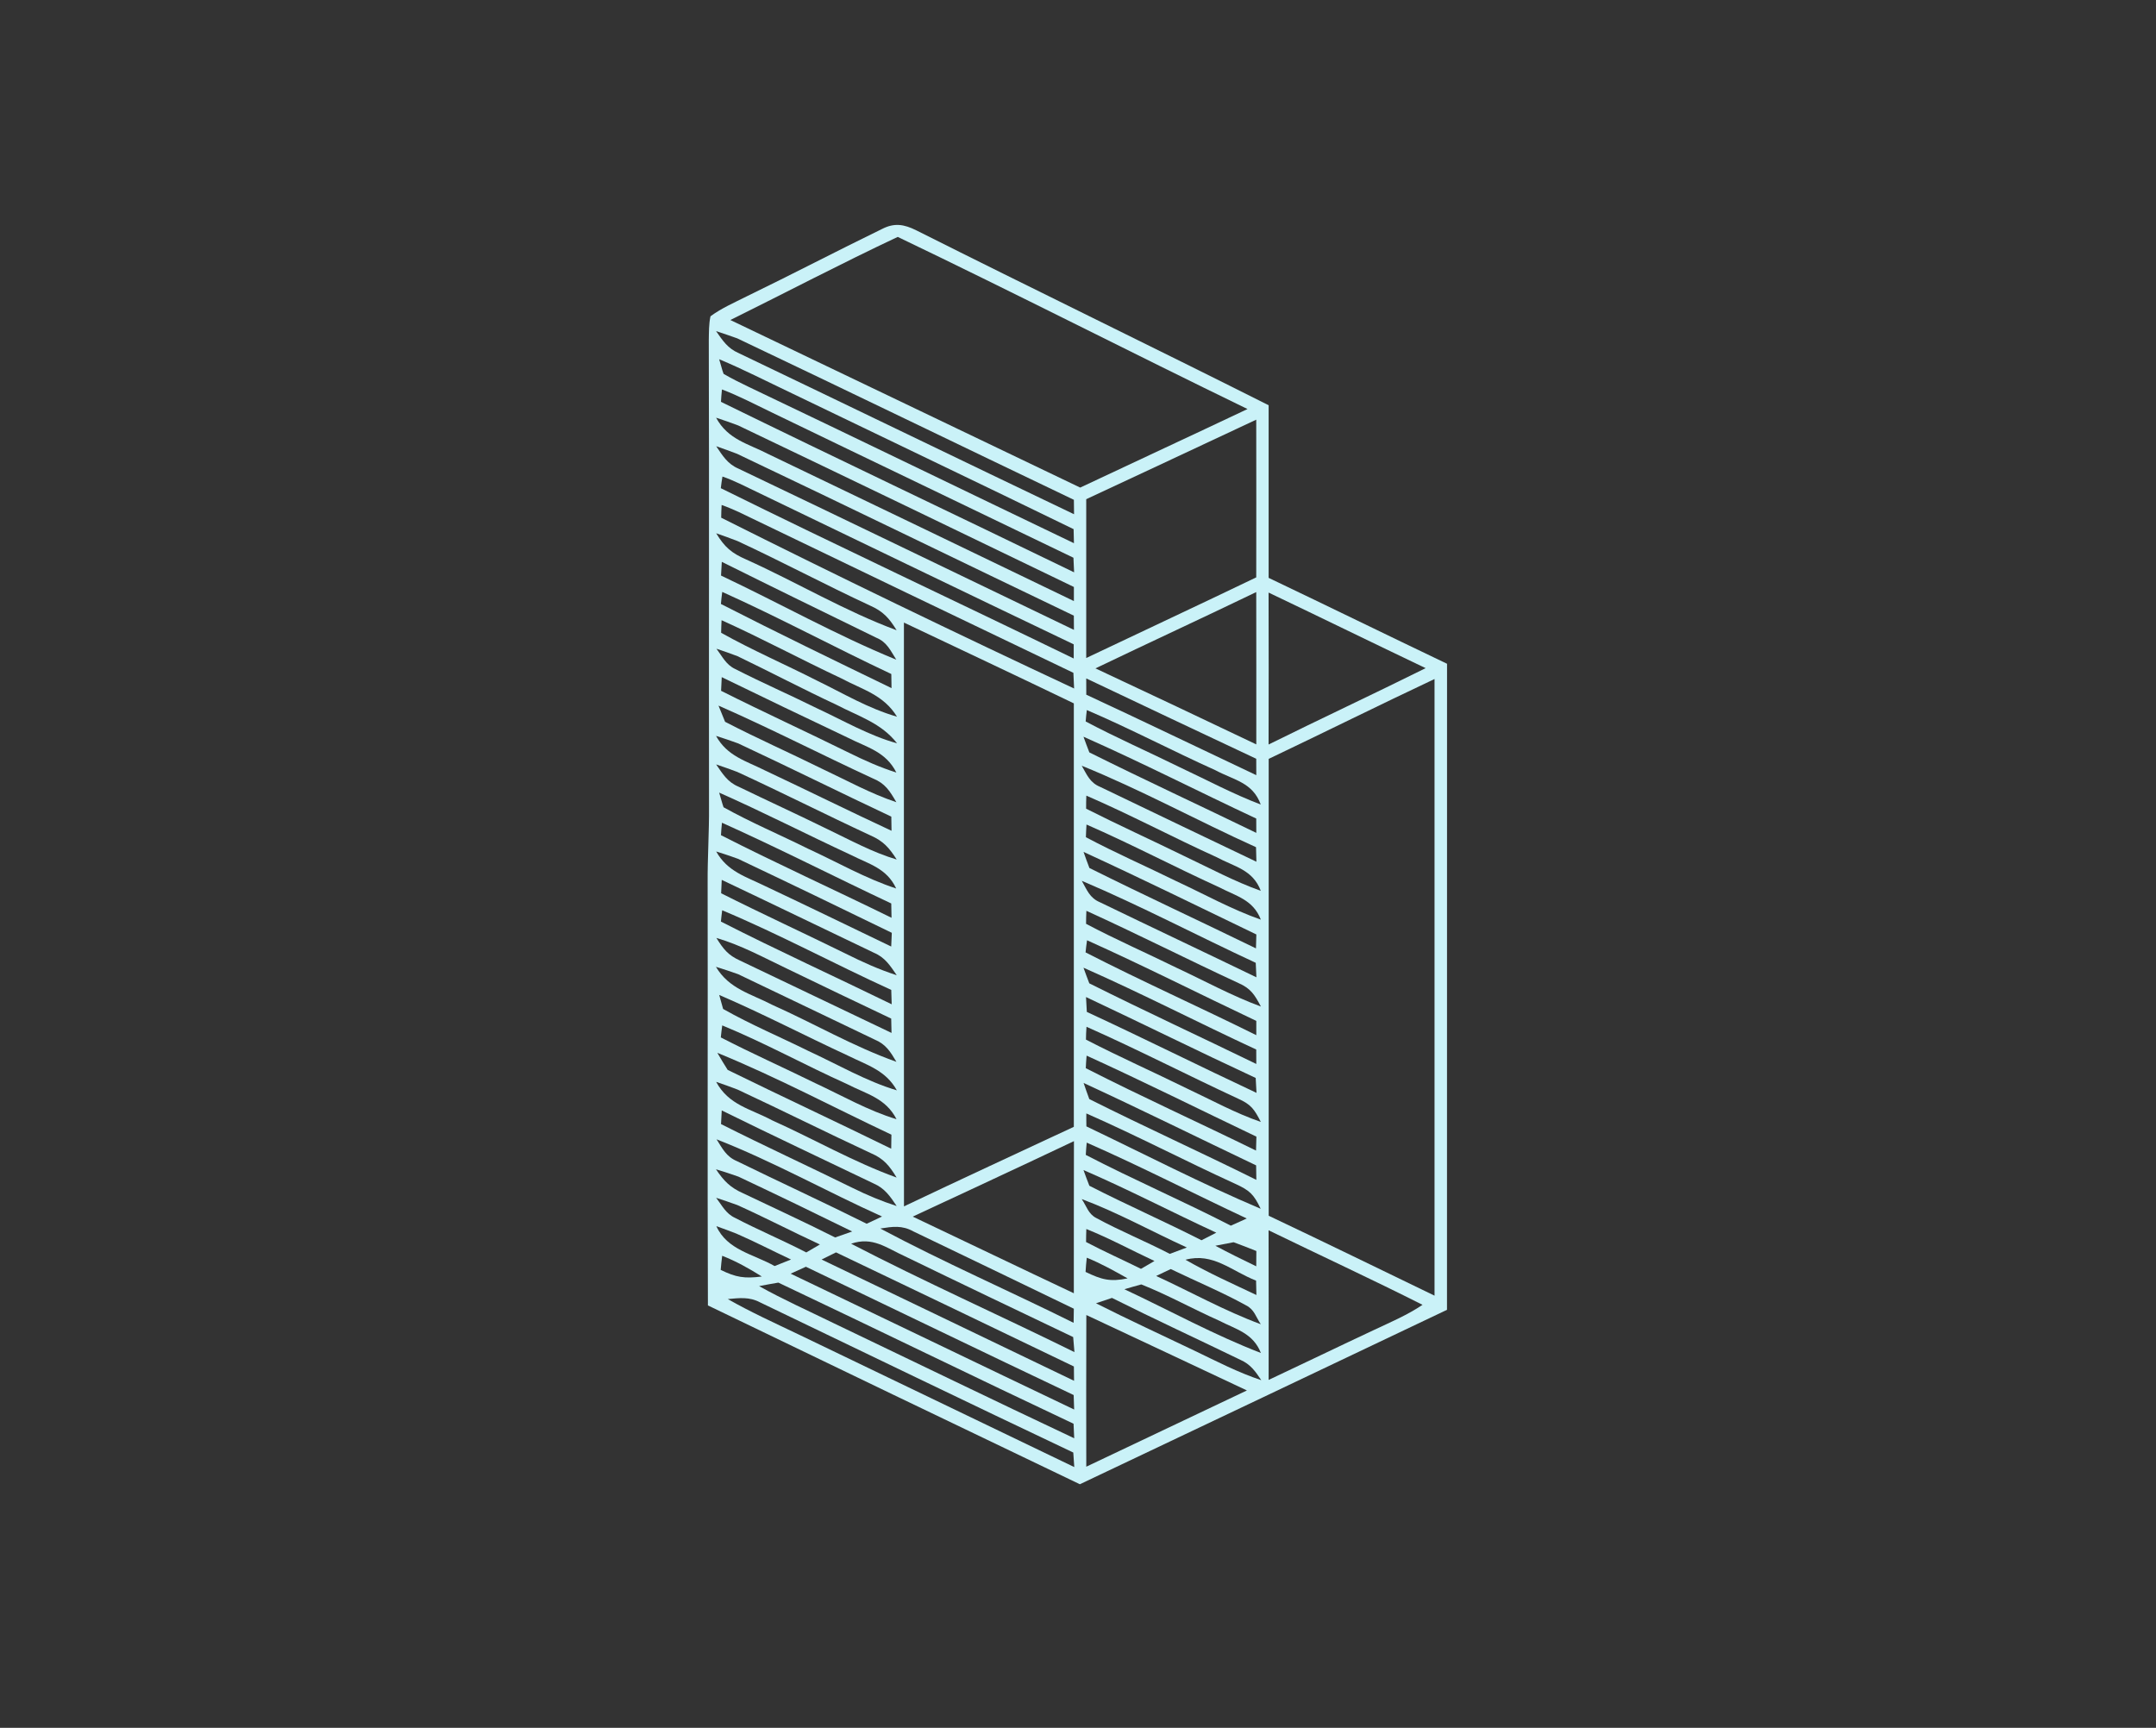<?xml version="1.0" encoding="UTF-8" standalone="no"?>
<!DOCTYPE svg PUBLIC "-//W3C//DTD SVG 1.1//EN" "http://www.w3.org/Graphics/SVG/1.1/DTD/svg11.dtd">
<svg xmlns="http://www.w3.org/2000/svg" version="1.1" viewBox="0 0 393 315" width="393.0pt" height="315.0pt">
<path d="M 0.00 0.00 L 393.00 0.00 L 393.00 315.00 L 0.00 315.00 L 0.00 0.00 Z" fill="#333333"/>
<path d="M 167.00 41.98 C 188.36 52.71 209.90 63.14 231.25 73.88 C 231.26 84.37 231.26 94.86 231.25 105.35 C 242.11 110.53 252.91 115.82 263.77 121.01 C 263.76 160.27 263.77 199.53 263.76 238.79 C 241.46 249.40 219.15 260.01 196.84 270.59 C 174.23 259.75 151.62 248.90 129.04 237.99 C 128.94 212.33 129.04 186.66 128.99 161.00 C 128.96 156.33 129.28 151.67 129.24 147.00 C 129.20 118.66 129.28 90.33 129.20 61.99 C 129.23 60.56 129.20 59.06 129.51 57.66 C 131.50 56.19 133.87 55.16 136.07 54.05 C 144.35 50.04 152.50 45.77 160.77 41.75 C 163.03 40.58 164.80 40.89 167.00 41.98 Z" fill="#caf2f8"/>
<path d="M 163.64 43.19 C 184.99 53.42 206.09 64.23 227.40 74.57 C 217.25 79.38 207.06 84.10 196.90 88.89 C 175.65 78.68 154.37 68.54 133.13 58.34 C 143.30 53.31 153.37 48.02 163.64 43.19 Z" fill="#333333"/>
<path d="M 130.53 60.37 C 131.83 60.79 133.12 61.23 134.40 61.69 C 154.84 71.41 175.31 81.35 195.75 91.12 C 195.76 91.99 195.77 92.87 195.78 93.75 C 175.44 84.03 155.00 74.12 134.64 64.37 C 132.67 63.53 131.73 62.09 130.53 60.37 Z" fill="#333333"/>
<path d="M 131.09 65.49 C 135.59 67.37 139.91 69.60 144.32 71.69 C 161.44 79.96 178.61 88.14 195.70 96.47 C 195.72 97.32 195.74 98.17 195.76 99.03 C 175.99 89.55 156.26 79.97 136.47 70.53 C 134.92 69.78 133.39 69.03 131.90 68.16 L 131.69 67.56 C 131.48 66.88 131.28 66.19 131.09 65.49 Z" fill="#333333"/>
<path d="M 131.60 71.00 C 134.74 72.19 137.73 73.78 140.76 75.23 C 159.05 84.08 177.38 92.84 195.67 101.68 C 195.71 102.57 195.75 103.45 195.79 104.34 C 174.37 93.94 152.80 83.73 131.42 73.26 C 131.46 72.51 131.52 71.75 131.60 71.00 Z" fill="#333333"/>
<path d="M 130.53 76.15 C 131.89 76.59 133.22 77.06 134.55 77.56 C 154.97 87.32 175.38 97.17 195.75 107.01 C 195.75 107.87 195.75 108.72 195.75 109.58 C 177.23 100.65 158.70 91.72 140.15 82.83 C 136.40 80.88 132.71 80.18 130.53 76.15 Z" fill="#333333"/>
<path d="M 228.99 76.51 C 229.01 86.10 229.00 95.68 228.99 105.26 C 218.69 110.22 208.32 115.05 198.00 119.96 C 198.00 110.31 198.00 100.66 198.00 91.01 C 208.34 86.20 218.66 81.34 228.99 76.51 Z" fill="#333333"/>
<path d="M 130.55 81.35 C 131.82 81.79 133.09 82.25 134.35 82.73 C 154.84 92.47 175.28 102.44 195.74 112.24 C 195.75 113.10 195.75 113.97 195.76 114.83 C 175.36 105.03 154.99 95.17 134.57 85.42 C 132.61 84.57 131.71 83.06 130.55 81.35 Z" fill="#333333"/>
<path d="M 131.69 86.88 C 132.76 87.24 133.80 87.70 134.84 88.18 C 155.13 97.95 175.40 107.76 195.72 117.47 C 195.72 118.33 195.72 119.19 195.72 120.05 C 174.32 109.65 152.71 99.54 131.39 89.00 C 131.47 88.29 131.57 87.58 131.69 86.88 Z" fill="#333333"/>
<path d="M 131.54 92.06 C 132.59 92.43 133.62 92.87 134.63 93.33 C 154.96 103.13 175.30 112.92 195.66 122.66 C 195.70 123.61 195.75 124.57 195.79 125.52 C 174.21 115.42 152.76 105.07 131.46 94.38 C 131.47 93.61 131.49 92.83 131.54 92.06 Z" fill="#333333"/>
<path d="M 130.55 97.22 C 131.86 97.67 133.15 98.14 134.44 98.64 C 142.57 102.41 150.47 106.63 158.59 110.40 C 160.97 111.45 162.06 112.66 163.44 114.90 C 153.99 111.40 145.20 106.14 136.02 102.00 C 133.36 100.84 132.09 99.77 130.55 97.22 Z" fill="#333333"/>
<path d="M 131.57 102.43 C 140.94 107.09 150.34 111.68 159.75 116.27 C 161.68 117.06 162.31 118.59 163.38 120.27 C 152.46 115.80 142.10 109.97 131.43 104.93 C 131.48 104.10 131.52 103.26 131.57 102.43 Z" fill="#333333"/>
<path d="M 131.65 107.91 C 142.04 112.58 152.15 118.03 162.47 122.88 C 162.48 123.74 162.50 124.59 162.51 125.45 C 152.11 120.41 141.69 115.37 131.41 110.11 C 131.47 109.37 131.55 108.64 131.65 107.91 Z" fill="#333333"/>
<path d="M 228.99 107.94 C 229.01 117.20 229.00 126.45 229.00 135.71 C 219.25 131.05 209.47 126.44 199.68 121.85 C 209.43 117.17 219.25 112.64 228.99 107.94 Z" fill="#333333"/>
<path d="M 231.24 108.03 C 240.80 112.59 250.31 117.25 259.87 121.81 C 250.37 126.53 240.75 131.02 231.24 135.73 C 231.26 126.50 231.27 117.26 231.24 108.03 Z" fill="#333333"/>
<path d="M 131.53 113.07 C 138.88 116.38 146.02 120.23 153.33 123.66 C 157.23 125.74 161.04 126.65 163.51 130.66 C 158.23 129.14 153.82 126.46 148.92 124.08 C 143.13 121.13 137.12 118.54 131.45 115.36 C 131.46 114.60 131.49 113.83 131.53 113.07 Z" fill="#333333"/>
<path d="M 164.77 113.50 C 175.10 118.40 185.45 123.27 195.74 128.23 C 195.74 153.96 195.75 179.70 195.74 205.43 C 185.41 210.25 175.07 215.03 164.78 219.93 C 164.75 184.46 164.77 148.98 164.77 113.50 Z" fill="#333333"/>
<path d="M 130.60 118.27 C 131.89 118.69 133.17 119.15 134.44 119.63 C 140.49 122.54 146.43 125.67 152.51 128.51 C 156.58 130.63 160.62 131.80 163.52 135.51 C 158.47 134.13 153.69 131.34 148.88 129.11 C 143.96 126.67 138.91 124.47 134.02 121.97 C 132.33 121.18 131.68 119.70 130.60 118.27 Z" fill="#333333"/>
<path d="M 131.56 123.45 C 139.19 127.17 146.86 130.84 154.53 134.48 C 158.05 136.27 161.46 137.01 163.39 140.84 C 160.40 139.90 157.56 138.62 154.76 137.24 C 147.01 133.41 139.15 129.82 131.44 125.94 C 131.48 125.11 131.52 124.28 131.56 123.45 Z" fill="#333333"/>
<path d="M 198.00 123.68 C 208.31 128.59 218.65 133.46 228.99 138.33 C 228.99 139.33 229.00 140.32 229.00 141.32 C 218.67 136.44 208.38 131.46 198.01 126.65 C 198.01 125.66 198.00 124.67 198.00 123.68 Z" fill="#333333"/>
<path d="M 261.49 123.79 C 261.50 161.26 261.49 198.73 261.49 236.21 C 251.42 231.34 241.37 226.43 231.26 221.64 C 231.26 193.87 231.25 166.11 231.26 138.35 C 241.36 133.54 251.37 128.56 261.49 123.79 Z" fill="#333333"/>
<path d="M 130.97 128.64 C 140.46 132.80 149.69 137.57 159.10 141.91 C 161.35 142.82 162.19 144.19 163.39 146.25 C 158.62 144.65 154.36 142.27 149.83 140.15 C 143.96 137.25 137.97 134.60 132.17 131.59 C 131.76 130.61 131.36 129.63 130.97 128.64 Z" fill="#333333"/>
<path d="M 198.11 129.45 C 206.03 132.84 213.70 136.89 221.57 140.43 C 224.96 142.24 228.34 142.63 229.81 146.67 C 224.79 144.77 219.97 142.18 215.10 139.90 C 209.38 137.08 203.53 134.52 197.90 131.53 C 197.95 130.84 198.02 130.14 198.11 129.45 Z" fill="#333333"/>
<path d="M 130.52 134.16 C 131.88 134.59 133.22 135.04 134.56 135.53 C 143.90 139.89 153.14 144.49 162.47 148.88 C 162.48 149.74 162.49 150.60 162.51 151.46 C 154.80 147.87 147.18 144.10 139.49 140.48 C 135.98 138.71 132.56 137.87 130.52 134.16 Z" fill="#333333"/>
<path d="M 197.50 134.31 C 208.12 139.01 218.47 144.31 228.99 149.23 C 229.00 150.10 229.00 150.97 229.00 151.84 C 218.87 146.92 208.64 142.19 198.57 137.17 C 198.20 136.22 197.84 135.27 197.50 134.31 Z" fill="#333333"/>
<path d="M 130.54 139.36 C 131.83 139.79 133.11 140.25 134.37 140.72 C 142.53 144.47 150.54 148.53 158.68 152.31 C 161.00 153.32 162.10 154.56 163.45 156.70 C 158.97 155.36 155.01 153.16 150.82 151.16 C 145.43 148.51 139.98 146.02 134.58 143.40 C 132.61 142.57 131.72 141.07 130.54 139.36 Z" fill="#333333"/>
<path d="M 197.18 139.60 C 208.00 143.98 218.31 149.65 228.95 154.45 C 228.98 155.34 229.00 156.22 229.02 157.10 C 219.53 152.55 210.00 148.03 200.53 143.45 C 198.66 142.68 198.14 141.26 197.18 139.60 Z" fill="#333333"/>
<path d="M 131.09 144.50 C 139.19 148.09 147.08 152.14 155.12 155.87 C 158.44 157.55 161.63 158.28 163.36 161.98 C 157.81 160.17 152.59 157.16 147.27 154.72 C 142.17 152.18 136.87 149.95 131.89 147.17 L 131.69 146.56 C 131.48 145.88 131.29 145.19 131.09 144.50 Z" fill="#333333"/>
<path d="M 198.02 145.05 C 206.04 148.52 213.78 152.65 221.74 156.26 C 225.05 158.04 228.35 158.52 229.82 162.41 C 225.06 160.71 220.54 158.28 215.91 156.09 C 209.95 153.17 203.90 150.43 197.98 147.43 C 197.97 146.64 197.99 145.85 198.02 145.05 Z" fill="#333333"/>
<path d="M 131.60 149.99 C 141.98 154.65 152.15 159.86 162.46 164.71 C 162.48 165.58 162.49 166.45 162.51 167.32 C 152.18 162.24 141.67 157.49 131.42 152.26 C 131.46 151.50 131.52 150.75 131.60 149.99 Z" fill="#333333"/>
<path d="M 198.05 150.32 C 206.21 153.88 214.11 158.06 222.22 161.75 C 225.36 163.39 228.41 164.00 229.83 167.66 C 224.52 165.80 219.49 162.99 214.37 160.62 C 208.91 157.93 203.31 155.49 197.94 152.63 C 197.96 151.86 198.00 151.09 198.05 150.32 Z" fill="#333333"/>
<path d="M 130.55 155.23 C 131.89 155.65 133.22 156.09 134.53 156.57 C 143.90 161.01 153.24 165.52 162.56 170.06 C 162.52 170.89 162.49 171.72 162.45 172.56 C 154.79 168.88 147.15 165.16 139.47 161.54 C 135.97 159.82 132.59 158.90 130.55 155.23 Z" fill="#333333"/>
<path d="M 197.51 155.31 C 208.08 160.17 218.53 165.31 229.01 170.36 C 228.99 171.21 228.96 172.05 228.94 172.90 C 218.84 167.97 208.63 163.25 198.58 158.24 C 198.21 157.27 197.85 156.29 197.51 155.31 Z" fill="#333333"/>
<path d="M 131.56 160.41 C 140.82 164.80 150.04 169.27 159.29 173.69 C 161.32 174.54 162.25 176.03 163.46 177.79 C 160.23 176.76 157.16 175.36 154.14 173.85 C 146.60 170.14 138.96 166.63 131.45 162.85 C 131.49 162.04 131.52 161.23 131.56 160.41 Z" fill="#333333"/>
<path d="M 197.19 160.58 C 207.94 165.14 218.31 170.62 228.90 175.53 C 228.94 176.41 228.98 177.29 229.02 178.17 C 219.53 173.58 209.96 169.07 200.48 164.48 C 198.62 163.69 198.14 162.25 197.19 160.58 Z" fill="#333333"/>
<path d="M 131.64 165.95 C 142.07 170.32 152.14 175.77 162.46 180.47 C 162.48 181.34 162.51 182.22 162.54 183.09 C 152.18 178.03 141.67 173.25 131.41 168.01 C 131.47 167.32 131.55 166.63 131.64 165.95 Z" fill="#333333"/>
<path d="M 198.03 166.05 C 207.34 170.28 216.48 174.93 225.77 179.23 C 228.01 180.21 228.70 181.36 229.84 183.50 C 224.59 181.57 219.58 178.82 214.50 176.45 C 209.01 173.75 203.38 171.29 197.97 168.42 C 197.97 167.63 197.99 166.84 198.03 166.05 Z" fill="#333333"/>
<path d="M 198.15 171.42 C 208.52 176.08 218.71 181.25 229.00 186.12 C 229.00 186.98 229.00 187.85 229.00 188.72 C 218.68 183.60 208.13 178.89 197.88 173.63 C 197.95 172.89 198.04 172.15 198.15 171.42 Z" fill="#333333"/>
<path d="M 130.58 170.99 C 135.14 172.33 139.16 174.55 143.42 176.58 C 149.76 179.63 156.09 182.70 162.45 185.70 C 162.47 186.57 162.49 187.44 162.51 188.31 C 153.29 183.94 144.11 179.49 134.89 175.12 C 132.71 174.13 131.88 173.06 130.58 170.99 Z" fill="#333333"/>
<path d="M 130.50 176.26 C 131.86 176.68 133.21 177.12 134.54 177.60 C 142.85 181.55 151.14 185.57 159.45 189.53 C 161.49 190.38 162.32 191.76 163.40 193.58 C 155.61 190.81 148.35 186.58 140.81 183.21 C 136.87 181.16 132.91 180.31 130.50 176.26 Z" fill="#333333"/>
<path d="M 197.50 176.42 C 208.12 181.11 218.46 186.46 228.99 191.34 C 228.99 192.21 229.00 193.09 229.00 193.97 C 218.87 189.04 208.63 184.31 198.56 179.27 C 198.20 178.33 197.84 177.38 197.50 176.42 Z" fill="#333333"/>
<path d="M 131.10 181.39 C 139.03 184.80 146.70 188.81 154.54 192.44 C 158.04 194.18 161.44 195.11 163.48 198.78 C 157.93 197.13 152.68 194.05 147.40 191.62 C 142.21 189.05 136.84 186.79 131.81 183.94 C 131.56 183.09 131.33 182.24 131.10 181.39 Z" fill="#333333"/>
<path d="M 197.96 181.77 C 208.29 186.63 218.53 191.71 228.89 196.52 C 228.94 197.42 228.99 198.33 229.04 199.24 C 218.69 194.39 208.47 189.28 198.11 184.48 C 198.06 183.58 198.01 182.68 197.96 181.77 Z" fill="#333333"/>
<path d="M 131.65 186.94 C 139.37 190.11 146.74 194.19 154.35 197.61 C 157.93 199.46 161.43 200.16 163.42 204.04 C 158.31 202.51 153.46 199.72 148.57 197.45 C 142.86 194.64 137.04 192.05 131.39 189.13 C 131.46 188.40 131.55 187.67 131.65 186.94 Z" fill="#333333"/>
<path d="M 198.05 187.19 C 207.36 191.32 216.44 196.01 225.69 200.30 C 228.07 201.37 228.62 202.20 229.83 204.54 C 225.17 202.93 221.01 200.63 216.48 198.50 C 210.33 195.47 204.04 192.68 197.95 189.53 C 197.96 188.75 197.99 187.97 198.05 187.19 Z" fill="#333333"/>
<path d="M 198.07 192.45 C 208.46 197.18 218.71 202.30 229.02 207.22 C 228.99 208.07 228.97 208.92 228.95 209.76 C 218.64 204.70 208.15 199.96 197.92 194.74 C 197.95 193.97 198.00 193.21 198.07 192.45 Z" fill="#333333"/>
<path d="M 130.76 191.94 C 141.56 196.35 151.93 201.89 162.49 206.86 C 162.48 207.71 162.47 208.56 162.45 209.42 C 152.55 204.56 142.54 199.91 132.64 195.05 C 131.99 194.03 131.37 192.99 130.76 191.94 Z" fill="#333333"/>
<path d="M 130.54 197.23 C 131.85 197.67 133.15 198.14 134.45 198.64 C 142.58 202.43 150.61 206.45 158.76 210.24 C 161.09 211.23 162.13 212.53 163.44 214.68 C 155.63 211.86 148.33 207.65 140.76 204.25 C 136.80 202.13 132.84 201.49 130.54 197.23 Z" fill="#333333"/>
<path d="M 197.52 197.43 C 208.06 202.30 218.48 207.46 228.97 212.46 C 228.98 213.34 229.00 214.22 229.01 215.10 C 218.92 210.08 208.63 205.43 198.56 200.37 C 198.20 199.39 197.85 198.42 197.52 197.43 Z" fill="#333333"/>
<path d="M 131.56 202.44 C 140.74 206.97 150.02 211.33 159.25 215.76 C 161.27 216.63 162.25 218.09 163.45 219.87 C 160.68 218.98 158.04 217.87 155.43 216.58 C 147.46 212.65 139.37 208.94 131.43 204.93 C 131.48 204.10 131.52 203.27 131.56 202.44 Z" fill="#333333"/>
<path d="M 198.02 202.99 C 207.18 207.01 216.08 211.68 225.19 215.83 C 227.82 217.04 228.52 217.71 229.80 220.37 C 219.04 215.81 208.58 210.39 198.03 205.35 C 198.01 204.57 198.01 203.78 198.02 202.99 Z" fill="#333333"/>
<path d="M 130.62 207.71 C 140.93 211.74 150.68 217.23 160.78 221.78 C 159.85 222.22 158.92 222.66 157.98 223.10 C 150.15 219.19 142.18 215.53 134.32 211.68 C 132.40 210.87 131.69 209.41 130.62 207.71 Z" fill="#333333"/>
<path d="M 195.76 208.04 C 195.72 217.28 195.76 226.52 195.74 235.77 C 185.94 231.15 176.17 226.44 166.38 221.80 C 176.18 217.22 185.99 212.68 195.76 208.04 Z" fill="#333333"/>
<path d="M 198.09 208.31 C 207.93 212.63 217.52 217.58 227.26 222.14 C 226.30 222.58 225.33 223.01 224.36 223.45 C 215.64 218.96 206.62 215.07 197.92 210.55 C 197.96 209.80 198.01 209.05 198.09 208.31 Z" fill="#333333"/>
<path d="M 130.51 213.17 C 131.88 213.58 133.25 214.03 134.60 214.51 C 141.54 217.78 148.45 221.12 155.34 224.51 C 154.30 224.87 153.26 225.24 152.23 225.60 C 146.69 222.80 141.05 220.22 135.45 217.54 C 133.12 216.51 131.94 215.30 130.51 213.17 Z" fill="#333333"/>
<path d="M 197.50 213.31 C 205.69 216.85 213.61 220.99 221.71 224.73 C 220.81 225.19 219.91 225.65 219.01 226.11 C 212.26 222.67 205.31 219.63 198.57 216.17 C 198.20 215.22 197.84 214.27 197.50 213.31 Z" fill="#333333"/>
<path d="M 130.54 218.37 C 131.83 218.78 133.12 219.23 134.40 219.69 C 139.47 221.97 144.40 224.54 149.45 226.88 C 148.62 227.36 147.80 227.84 146.97 228.33 C 142.69 226.11 138.24 224.25 133.97 222.02 C 132.29 221.24 131.63 219.78 130.54 218.37 Z" fill="#333333"/>
<path d="M 197.18 218.60 C 203.75 221.06 209.95 224.51 216.34 227.43 C 215.30 227.82 214.26 228.20 213.23 228.59 C 208.82 226.30 204.20 224.43 199.84 222.06 C 198.38 221.32 198.08 219.93 197.18 218.60 Z" fill="#333333"/>
<path d="M 166.50 224.50 C 176.25 229.19 186.02 233.88 195.74 238.59 C 195.73 239.45 195.71 240.30 195.70 241.16 C 184.01 235.35 171.98 230.11 160.46 223.97 C 162.71 223.62 164.41 223.34 166.50 224.50 Z" fill="#333333"/>
<path d="M 130.58 223.54 C 131.80 223.97 133.01 224.42 134.21 224.89 C 137.59 226.36 140.86 228.06 144.19 229.62 C 143.19 230.02 142.20 230.42 141.20 230.81 C 137.32 228.62 132.55 227.91 130.58 223.54 Z" fill="#333333"/>
<path d="M 198.02 224.06 C 202.26 225.76 206.30 227.96 210.44 229.89 C 209.62 230.36 208.80 230.84 207.98 231.32 C 204.65 229.67 201.25 228.16 197.97 226.43 C 197.97 225.64 197.99 224.85 198.02 224.06 Z" fill="#333333"/>
<path d="M 231.24 224.29 C 240.58 228.84 250.03 233.20 259.30 237.88 C 256.59 239.72 253.41 241.07 250.44 242.47 C 244.03 245.47 237.66 248.56 231.25 251.57 C 231.25 242.48 231.27 233.39 231.24 224.29 Z" fill="#333333"/>
<path d="M 164.94 229.03 C 175.15 233.99 185.38 238.87 195.62 243.76 C 195.70 244.67 195.77 245.59 195.85 246.50 C 182.33 239.83 168.52 233.68 155.14 226.74 C 159.07 225.39 161.54 227.49 164.94 229.03 Z" fill="#333333"/>
<path d="M 221.54 227.11 C 222.65 226.88 223.75 226.67 224.86 226.47 C 226.25 226.97 227.63 227.52 229.01 228.07 C 229.00 229.00 229.00 229.93 228.99 230.86 C 226.49 229.65 223.99 228.43 221.54 227.11 Z" fill="#333333"/>
<path d="M 152.39 228.32 C 166.86 235.22 181.30 242.18 195.75 249.12 C 195.76 249.99 195.77 250.86 195.78 251.73 C 180.45 244.33 165.09 237.01 149.76 229.62 C 150.63 229.18 151.51 228.75 152.39 228.32 Z" fill="#333333"/>
<path d="M 131.64 228.94 C 134.16 229.92 136.59 231.28 138.87 232.72 C 135.70 233.12 134.16 232.88 131.37 231.51 C 131.44 230.65 131.53 229.80 131.64 228.94 Z" fill="#333333"/>
<path d="M 198.10 229.29 C 200.65 230.32 203.14 231.71 205.54 233.06 C 202.36 233.73 200.78 233.28 197.88 231.88 C 197.93 231.01 198.00 230.15 198.10 229.29 Z" fill="#333333"/>
<path d="M 228.96 233.47 C 228.98 234.35 229.00 235.22 229.02 236.09 C 224.65 234.02 220.29 232.08 216.09 229.66 C 221.13 228.31 224.43 231.69 228.96 233.47 Z" fill="#333333"/>
<path d="M 146.90 230.94 C 163.17 238.73 179.41 246.60 195.71 254.33 C 195.74 255.21 195.77 256.09 195.80 256.97 C 178.56 248.75 161.36 240.44 144.12 232.20 C 145.05 231.78 145.97 231.36 146.90 230.94 Z" fill="#333333"/>
<path d="M 213.40 231.36 C 217.97 233.57 222.70 235.53 227.14 237.98 C 228.65 238.73 228.91 240.08 229.82 241.42 C 223.27 239.00 217.09 235.54 210.75 232.62 C 211.63 232.20 212.51 231.78 213.40 231.36 Z" fill="#333333"/>
<path d="M 138.37 234.47 C 139.54 234.24 140.71 234.03 141.88 233.83 C 159.83 242.33 177.72 251.09 195.69 259.56 C 195.73 260.45 195.77 261.33 195.81 262.21 C 181.11 255.28 166.48 248.18 151.82 241.16 C 147.33 238.96 142.73 236.91 138.37 234.47 Z" fill="#333333"/>
<path d="M 208.04 234.16 C 212.87 236.08 217.45 238.64 222.21 240.76 C 225.36 242.38 228.40 243.03 229.84 246.66 C 221.32 243.38 213.23 238.92 204.96 235.04 C 205.98 234.73 207.01 234.44 208.04 234.16 Z" fill="#333333"/>
<path d="M 138.54 237.43 C 157.56 246.57 176.58 255.78 195.64 264.81 C 195.70 265.69 195.76 266.57 195.82 267.46 C 179.10 259.41 162.38 251.37 145.67 243.33 C 141.29 241.23 136.89 239.24 132.66 236.83 C 134.76 236.64 136.60 236.39 138.54 237.43 Z" fill="#333333"/>
<path d="M 199.78 237.60 C 200.75 237.27 201.72 236.94 202.69 236.62 C 210.44 240.50 218.31 244.13 226.10 247.91 C 227.94 248.72 228.82 249.99 229.91 251.62 C 225.66 250.21 221.77 248.18 217.75 246.25 C 211.76 243.38 205.71 240.60 199.78 237.60 Z" fill="#333333"/>
<path d="M 198.02 239.74 C 207.78 244.32 217.54 248.89 227.29 253.49 C 217.52 258.10 207.78 262.78 198.01 267.39 C 198.00 258.17 197.98 248.96 198.02 239.74 Z" fill="#333333"/>
</svg>